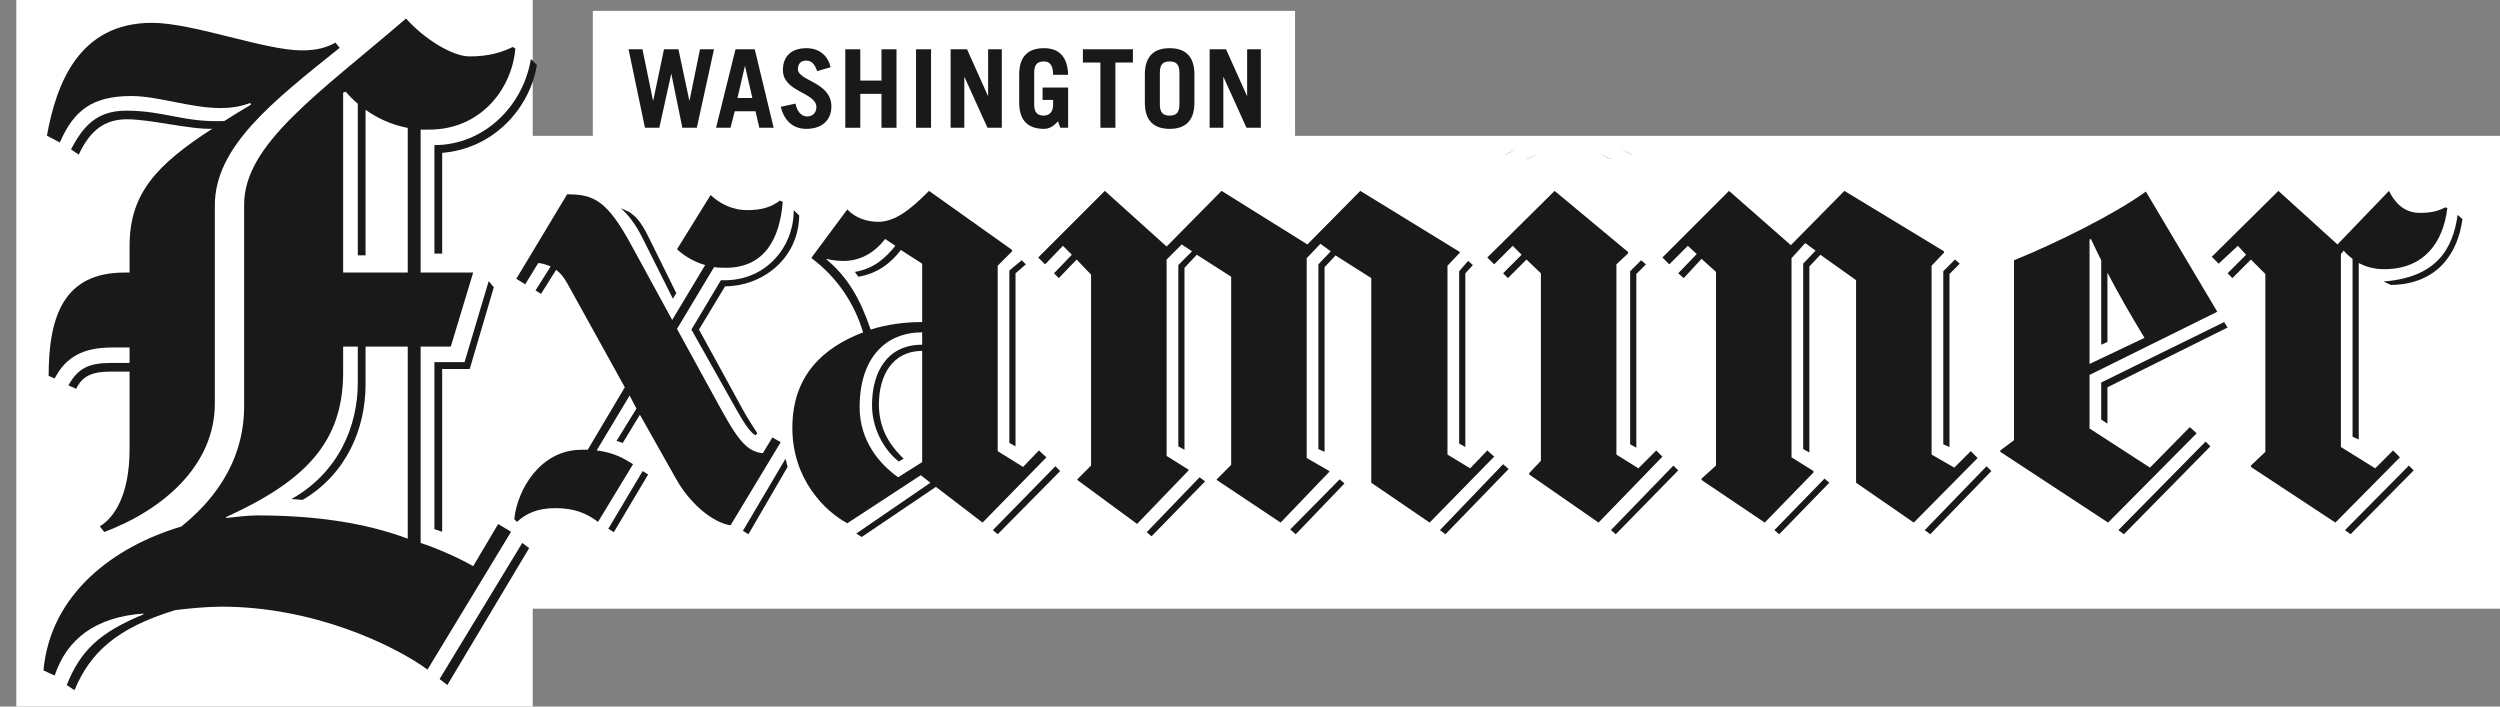 <?xml version="1.0" encoding="UTF-8"?>
<!DOCTYPE svg PUBLIC "-//W3C//DTD SVG 1.1//EN" "http://www.w3.org/Graphics/SVG/1.1/DTD/svg11.dtd">
<svg version="1.1" xmlns="http://www.w3.org/2000/svg" xmlns:xlink="http://www.w3.org/1999/xlink" x="0" y="0" width="460" height="130" viewBox="0, 0, 460, 130">
  <rect x="0" y="0" width="460" height="130" fill="#808080" stroke="none"/>
  <g id="Background">
    <path d="M98.02,0 L98.02,25 L109.08,25 L109.08,2 L238.287,2 L238.287,25 L460,25 L460,112 L98.02,112 L98.02,130 L3,130 L3,0 L98.02,0 z" fill="#FFFFFF"/>
  </g>
  <g id="Outer">
    <g id="washington-examiner-text">
      <path d="M452.202,39.544 C451.323,45.862 448.289,51.043 438.559,51.801 L439.946,52.435 C448.478,52.306 452.266,46.618 453.086,40.306 L452.202,39.544" fill="#1A1919"/>
      <path d="M440.325,82.885 L437.042,86.174 L430.725,82.252 L430.725,46.747 L431.229,46.112 C431.743,46.712 432.291,47.194 432.871,47.631 L432.871,80.359 L434.01,80.865 L434.01,48.39 C435.384,49.138 436.934,49.53 438.683,49.53 C446.009,49.53 449.547,44.665 450.309,38.281 L449.929,38.155 C448.635,38.828 447.402,39.166 445.251,39.166 C442.222,39.166 440.578,37.145 439.569,35.123 L430.093,44.979 L419.226,35.123 L406.965,47.252 L408.233,48.514 L411.772,45.229 L413.283,46.874 L409.875,50.285 L410.76,51.17 L414.17,47.757 L416.825,50.414 L416.825,83.135 L414.17,85.664 L414.17,85.918 L429.715,96.156 L441.587,84.15 L440.325,82.885" fill="#1A1919"/>
      <path d="M431.478,97.541 L432.495,98.304 L444.119,86.553 L443.235,85.664 L431.478,97.541" fill="#1A1919"/>
      <path d="M386.625,70.377 L386.625,77.197 L387.766,77.957 L387.766,71.26 L409.875,60.265 L409.244,59.258 L386.625,70.377" fill="#1A1919"/>
      <path d="M389.786,97.541 L390.795,98.304 L406.711,82.129 L405.831,81.242 L389.786,97.541" fill="#1A1919"/>
      <path d="M357.562,81.75 L358.705,82.252 L358.705,50.414 L360.595,48.515 L359.71,47.757 L357.562,49.908 L357.562,81.75" fill="#1A1919"/>
      <path d="M362.621,83.01 L359.587,86.043 L355.416,83.642 L355.416,48.893 L357.691,46.492 L357.691,46.24 L339.369,35.123 L329.515,45.107 L318.141,35.123 L305.886,47.378 L307.148,48.643 L310.559,45.229 L312.199,46.747 L308.791,50.285 L309.804,51.172 L313.087,47.631 L315.742,50.029 L315.742,85.664 L313.087,88.064 L313.087,88.32 L324.712,96.154 L333.684,86.931 L333.684,86.674 L329.641,84.15 L329.641,47.506 L332.164,44.726 L334.06,46.112 L331.787,48.515 L331.787,82.631 L332.925,83.263 L332.925,49.022 L334.947,46.874 L341.519,51.551 L341.519,88.824 L352.132,96.154 L363.884,84.275 L362.621,83.01" fill="#1A1919"/>
      <path d="M354.151,97.541 L355.163,98.304 L366.413,86.674 L365.526,85.789 L354.151,97.541" fill="#1A1919"/>
      <path d="M326.485,97.541 L327.366,98.304 L336.593,88.824 L335.705,88.064 L326.485,97.541" fill="#1A1919"/>
      <path d="M299.947,81.75 L301.085,82.379 L301.085,50.414 L302.852,48.643 L301.967,47.886 L299.947,49.908 L299.947,81.75" fill="#1A1919"/>
      <path d="M304.748,82.885 L301.463,86.174 L297.42,83.642 L297.42,48.643 L299.568,46.619 L299.568,46.369 L286.048,35.123 L273.667,47.378 L274.927,48.643 L278.338,45.229 L279.982,46.874 L276.572,50.285 L277.455,51.17 L280.871,47.757 L283.523,50.285 L283.523,84.781 L281.376,87.053 L281.376,87.306 L294.134,96.154 L305.886,84.019 L304.748,82.885" fill="#1A1919"/>
      <path d="M296.409,97.541 L297.294,98.304 L308.792,86.553 L307.906,85.664 L296.409,97.541" fill="#1A1919"/>
      <path d="M268.485,81.621 L269.623,82.252 L269.623,50.285 L271.01,48.769 L270.126,48.012 L268.485,49.908 L268.485,81.621" fill="#1A1919"/>
      <path d="M264.947,97.541 L265.957,98.304 L277.583,86.295 L276.572,85.41 L264.947,97.541" fill="#1A1919"/>
      <path d="M273.667,82.885 L270.506,86.174 L266.337,83.642 L266.337,48.893 L268.611,46.493 L268.611,46.369 L250.291,35.123 L240.559,44.979 L224.767,35.123 L214.658,45.357 L203.283,35.123 L191.027,47.378 L192.291,48.643 L195.579,45.229 L197.219,46.874 L193.935,50.285 L194.817,51.17 L198.103,47.757 L200.758,50.539 L200.758,85.664 L198.232,88.193 L198.232,88.32 L209.223,96.404 L218.699,86.553 L218.699,86.422 L214.658,83.894 L214.658,47.757 L217.436,44.979 L219.331,46.24 L216.809,48.769 L216.809,82.129 L217.943,82.758 L217.943,49.272 L220.215,46.874 L226.533,50.918 L226.533,85.539 L223.883,88.193 L223.883,88.32 L235.633,96.154 L244.603,86.801 L244.603,86.674 L240.434,84.275 L240.434,47.506 L242.961,44.854 L244.857,46.24 L242.58,48.643 L242.58,82.631 L243.72,83.135 L243.72,49.15 L245.742,46.999 L252.312,51.17 L252.312,88.824 L263.052,96.154 L274.927,84.019 L273.667,82.885" fill="#1A1919"/>
      <path d="M237.4,97.416 L238.413,98.304 L247.382,88.953 L246.5,88.193 L237.4,97.416" fill="#1A1919"/>
      <path d="M210.994,97.924 L211.88,98.683 L221.733,88.574 L220.726,87.814 L210.994,97.924" fill="#1A1919"/>
      <path d="M185.721,81.496 L186.857,82.129 L186.857,50.285 L188.754,48.643 L187.997,47.886 L185.721,49.78 L185.721,81.496" fill="#1A1919"/>
      <path d="M182.688,97.541 L183.575,98.304 L195.07,86.674 L194.187,85.789 L182.688,97.541" fill="#1A1919"/>
      <path d="M132.653,51.551 L127.22,60.642 L135.688,75.685 C137.286,78.525 138.214,79.599 138.973,80.103 L139.352,79.724 C138.591,78.523 137.646,77.15 136.571,75.178 C136.571,75.178 130.813,64.617 128.609,60.642 L133.412,52.685 C139.917,52.685 146.869,47.947 147.061,39.671 L146.047,38.662 C146.047,45.841 140.488,51.929 132.653,51.551" fill="#1A1919"/>
      <path d="M115.848,39.04 L114.207,38.281 C115.47,39.419 116.83,41.01 118.248,43.842 L123.81,54.961 L124.442,53.949 L119.385,43.716 C117.738,40.379 116.859,39.797 115.848,39.04" fill="#1A1919"/>
      <path d="M142.129,80.486 L140.358,83.388 C137.328,83.135 135.591,80.613 132.402,74.799 L124.568,60.519 L131.388,49.151 C132.052,49.252 132.809,49.272 133.538,49.272 C140.487,49.272 143.459,44.221 144.026,37.146 L143.52,36.893 C142.005,38.031 140.358,38.661 137.455,38.661 C134.55,38.661 132.212,37.274 130.756,35.88 L124.568,45.862 C125.677,46.885 127.41,48.102 129.748,48.769 L123.683,58.879 L116.099,44.979 C111.655,36.829 109.216,35.754 104.349,35.754 L94.999,51.297 L96.639,52.308 L99.043,48.39 C99.911,48.484 100.647,48.734 101.317,49.022 L98.536,53.443 L99.546,54.074 L102.327,49.651 C103.096,50.234 103.727,50.953 104.475,52.308 L114.964,71.26 L108.139,82.756 C107.797,82.746 107.376,82.756 107.003,82.756 C99.418,82.756 95.189,90.086 94.622,95.519 L95.122,96.027 C96.768,94.508 98.851,93.498 102.202,93.498 C105.55,93.498 107.886,94.383 110.036,96.027 L116.48,85.41 C114.728,84.314 112.93,83.26 109.785,82.885 L115.848,72.779 L117.111,75.178 L113.447,81.115 L114.585,81.496 L117.741,76.314 L124.442,88.193 C126.98,92.693 131.137,96.156 134.42,96.66 L143.647,81.371 L142.129,80.486" fill="#1A1919"/>
      <path d="M136.698,97.668 L137.708,98.304 L144.913,85.918 L144.537,84.398 L136.698,97.668" fill="#1A1919"/>
      <path d="M111.931,97.287 L112.941,97.924 L119.259,87.306 L118.248,86.674 L111.931,97.287" fill="#1A1919"/>
      <path d="M384.476,44.095 L384.729,43.966 C385.362,45.329 385.998,46.617 386.625,47.886 L386.625,63.426 L387.766,62.922 L387.766,50.158 C389.857,54.199 392.04,57.955 394.586,62.164 L384.476,66.967 L384.476,44.095 z M402.925,78.588 L395.597,86.043 L384.476,78.842 L384.476,68.986 L407.978,57.359 L394.839,35.251 C389.279,39.29 378.538,44.674 370.578,47.886 L370.578,80.99 L368.052,82.885 L368.052,83.135 L387.891,96.156 L404.188,79.724 L402.925,78.588" fill="#1A1919"/>
      <path d="M169.679,59.258 C166.563,59.258 163.254,59.664 160.201,60.642 C158.349,55.219 156.154,51.17 152.111,47.757 L152.111,47.631 C153.173,47.918 154.271,48.011 155.271,48.011 C158.25,48.011 160.944,46.513 162.854,43.966 L164.749,45.23 C162.916,47.478 160.828,49.432 157.294,50.03 L157.925,50.916 C161.356,50.377 163.986,48.39 165.758,45.991 L169.679,48.514 L169.679,59.258 z M169.679,63.426 C163.21,63.426 160.453,68.478 160.453,74.545 C160.453,79.724 163.486,83.515 165.379,84.91 L166.264,84.398 C164.749,82.885 161.715,79.851 161.715,74.418 C161.715,68.986 164.307,64.564 169.679,64.564 L169.679,85.031 L165.254,87.814 C161.846,85.41 158.174,81.115 158.174,74.924 C158.174,65.826 162.976,61.152 169.679,61.152 L169.679,63.426 z M191.156,82.885 L188.246,85.916 L183.575,83.01 L183.575,48.893 L186.228,46.24 L186.228,45.991 L170.938,35.123 C167.213,38.911 164.449,40.811 161.593,40.811 C159.44,40.811 157.294,40.049 155.903,38.534 L149.334,47.378 L149.334,47.506 C154.054,51.078 157.172,55.73 158.809,61.152 C151.584,63.916 145.793,68.986 145.793,78.717 C145.793,88.32 151.933,94.164 155.903,96.281 L169.424,87.435 L171.191,88.824 L157.545,98.176 L158.558,98.804 L172.205,89.582 L180.793,96.156 L192.543,84.15 L191.156,82.885" fill="#1A1919"/>
      <path d="M79.933,26.701 L79.933,46.668 L81.359,46.668 L81.359,28.126 C91.026,27.336 97.521,19.729 98.789,11.963 L97.684,10.857 C96.26,19.551 89.007,26.701 79.933,26.701" fill="#1A1919"/>
      <path d="M79.933,66.629 L79.933,97.367 L81.359,97.847 L81.359,67.898 L86.429,67.898 L90.866,52.844 L89.916,51.736 L85.48,66.629 L79.933,66.629" fill="#1A1919"/>
      <path d="M24.165,17.667 C29.079,17.667 35.063,19.886 40.637,19.886 C42.18,19.886 44.284,19.661 46.029,18.935 L46.187,19.253 C44.482,20.261 42.855,21.265 41.272,22.264 C33.824,22.582 30.299,20.363 23.21,20.363 C17.82,20.363 15.288,23.215 13.07,27.495 L14.497,28.445 C16.555,24.008 19.247,21.947 23.37,21.947 C27.786,21.947 34.935,23.847 39.056,23.692 C28.756,30.343 23.842,35.636 23.842,45.239 L23.842,50.15 L22.892,50.15 C11.806,50.15 8.949,58.07 8.949,69.162 L10.058,69.64 C12.118,65.678 15.288,63.937 20.676,63.937 L23.842,63.937 L23.842,66.785 L20.356,66.785 C16.395,66.785 14.335,67.734 12.594,70.906 L14.021,71.543 C15.132,69.162 17.027,68.373 20.356,68.373 L23.842,68.373 L23.842,82.631 C23.842,91.187 20.952,95.304 18.364,96.838 L19.181,97.89 C30.006,93.82 39.53,85.642 39.53,74.236 L39.53,37.795 C39.53,27.037 50.031,18.773 62.506,8.797 L61.715,7.844 C60.13,8.716 58.385,9.272 55.533,9.272 C48.719,9.272 35.53,4.201 27.966,4.201 C14.497,4.201 10.362,15.444 8.633,24.954 L11.011,26.225 C13.543,20.363 16.943,17.667 24.165,17.667" fill="#1A1919"/>
      <path d="M80.886,124.935 L82.309,126.047 L97.363,100.853 L96.094,99.902 L80.886,124.935" fill="#1A1919"/>
      <path d="M75.025,50.15 L63.14,50.15 L63.14,17.035 L63.612,16.875 C64.285,17.66 65.021,18.401 65.834,19.094 L65.834,46.979 L67.263,46.979 L67.263,20.204 C69.437,21.749 72.034,22.971 75.025,23.534 L75.025,50.15 z M75.025,99.111 C66.943,96.101 57.647,94.834 47.294,94.834 C45.844,94.834 43.19,95.121 41.59,95.308 L41.59,95.148 C55.954,88.586 63.14,81.556 63.14,68.531 L63.14,63.777 L65.834,63.777 L65.834,70.429 C65.834,78.351 62.348,86.912 53.633,91.82 L55.691,91.978 C63.775,87.226 67.263,78.826 67.263,70.748 L67.263,63.777 L75.025,63.777 L75.025,99.111 z M91.66,96.416 L87.064,104.179 C84.688,102.756 79.933,100.695 77.397,99.902 L77.397,63.777 L82.945,63.777 L87.064,50.15 L77.397,50.15 L77.397,23.847 C77.919,23.885 78.447,23.847 78.982,23.847 C88.333,23.847 94.156,16.529 94.826,8.956 L94.354,8.637 C92.45,9.589 89.997,10.38 86.43,10.38 C83.186,10.38 78.032,7.133 74.707,3.408 C58.701,17.193 44.92,26.47 44.92,37.635 L44.92,74.709 C44.92,85.783 38.345,92.873 33.35,96.89 C20.994,100.539 9.269,109.256 8,123.353 L10.058,124.303 C12.334,117.478 17.663,113.533 26.38,112.894 L26.38,113.054 C18.3,116.383 14.814,119.713 12.278,126.049 L13.703,127 C16.555,120.187 21.308,115.59 32.243,112.263 C34.777,111.945 38.133,111.627 40.797,111.627 C57.594,111.627 72.329,118.603 78.666,123.197 L94.036,97.845 L91.66,96.416" fill="#1A1919"/>
      <path d="M270.474,30.434 C270.458,30.51 270.435,30.584 270.392,30.653 C270.392,30.653 270.425,30.571 270.474,30.434" fill="#1A1919"/>
      <path d="M280.778,29.272 C280.778,29.272 281.626,29.244 282.945,28.067 C282.267,28.653 281.542,29.09 280.778,29.272" fill="#1A1919"/>
      <path d="M276.9,28.407 C276.9,28.407 277.746,28.379 279.062,27.207 C278.385,27.789 277.663,28.227 276.9,28.407" fill="#1A1919"/>
      <path d="M296.552,29.272 C295.791,29.092 295.07,28.656 294.394,28.075 C295.708,29.244 296.552,29.272 296.552,29.272" fill="#1A1919"/>
      <path d="M300.427,28.407 C299.664,28.227 298.941,27.789 298.263,27.205 C299.581,28.379 300.427,28.407 300.427,28.407" fill="#1A1919"/>
      <path d="M115.653,9.066 L118.213,9.066 L120.154,18.509 L120.194,18.509 L122.174,9.066 L124.835,9.066 L126.835,18.509 L126.875,18.509 L128.796,9.066 L131.376,9.066 L128.216,23.509 L125.555,23.509 L123.535,13.628 L123.495,13.628 L121.314,23.509 L118.674,23.509 L115.653,9.066" fill="#1A1919"/>
      <path d="M135.693,18.028 L138.434,18.028 L137.094,12.187 L137.054,12.187 L135.693,18.028 z M131.753,23.509 L135.333,9.066 L138.874,9.066 L142.355,23.509 L139.714,23.509 L139.014,20.468 L135.193,20.468 L134.413,23.509 L131.753,23.509" fill="#1A1919"/>
      <path d="M150.354,13.088 C149.894,11.727 149.294,11.147 148.334,11.147 C147.354,11.147 146.813,11.747 146.813,12.727 C146.813,14.908 152.975,15.068 152.975,19.589 C152.975,22.069 151.274,23.71 148.374,23.71 C146.133,23.71 144.393,22.489 143.653,19.649 L146.374,19.068 C146.693,20.809 147.694,21.429 148.514,21.429 C149.474,21.429 150.214,20.789 150.214,19.709 C150.214,16.988 144.053,16.948 144.053,12.907 C144.053,10.426 145.533,8.866 148.394,8.866 C150.854,8.866 152.354,10.327 152.835,12.367 L150.354,13.088" fill="#1A1919"/>
      <path d="M155.533,23.509 L155.533,9.066 L158.293,9.066 L158.293,14.828 L162.194,14.828 L162.194,9.066 L164.955,9.066 L164.955,23.509 L162.194,23.509 L162.194,17.268 L158.293,17.268 L158.293,23.509 L155.533,23.509" fill="#1A1919"/>
      <path d="M168.553,9.066 L171.313,9.066 L171.313,23.509 L168.553,23.509 z" fill="#1A1919"/>
      <path d="M174.913,23.509 L174.913,9.066 L177.934,9.066 L181.774,17.629 L181.814,17.629 L181.814,9.066 L184.335,9.066 L184.335,23.509 L181.694,23.509 L177.474,14.187 L177.434,14.187 L177.434,23.509 L174.913,23.509" fill="#1A1919"/>
      <path d="M194.674,22.309 C193.934,23.149 193.134,23.71 192.093,23.71 C189.413,23.71 187.532,22.43 187.532,18.869 L187.532,13.708 C187.532,10.146 189.413,8.866 192.093,8.866 C194.914,8.866 196.435,10.487 196.534,13.767 L193.774,13.767 C193.774,11.907 193.094,11.307 192.093,11.307 C190.993,11.307 190.293,11.747 190.293,13.347 L190.293,19.228 C190.293,20.829 190.993,21.269 192.093,21.269 C193.134,21.269 193.774,20.509 193.774,19.268 L193.774,18.388 L191.833,18.388 L191.833,16.108 L196.534,16.108 L196.534,23.509 L195.094,23.509 L194.674,22.309" fill="#1A1919"/>
      <path d="M208.455,9.066 L208.455,11.507 L205.234,11.507 L205.234,23.509 L202.473,23.509 L202.473,11.507 L199.252,11.507 L199.252,9.066 L208.455,9.066" fill="#1A1919"/>
      <path d="M213.413,19.228 C213.413,20.829 214.113,21.269 215.213,21.269 C216.314,21.269 217.014,20.829 217.014,19.228 L217.014,13.347 C217.014,11.747 216.314,11.307 215.213,11.307 C214.113,11.307 213.413,11.747 213.413,13.347 L213.413,19.228 z M210.652,13.708 C210.652,10.146 212.533,8.866 215.213,8.866 C217.894,8.866 219.774,10.146 219.774,13.708 L219.774,18.869 C219.774,22.43 217.894,23.71 215.213,23.71 C212.533,23.71 210.652,22.43 210.652,18.869 L210.652,13.708" fill="#1A1919"/>
      <path d="M222.573,23.509 L222.573,9.066 L225.593,9.066 L229.434,17.629 L229.474,17.629 L229.474,9.066 L231.995,9.066 L231.995,23.509 L229.354,23.509 L225.133,14.187 L225.093,14.187 L225.093,23.509 L222.573,23.509" fill="#1A1919"/>
    </g>
  </g>
</svg>
